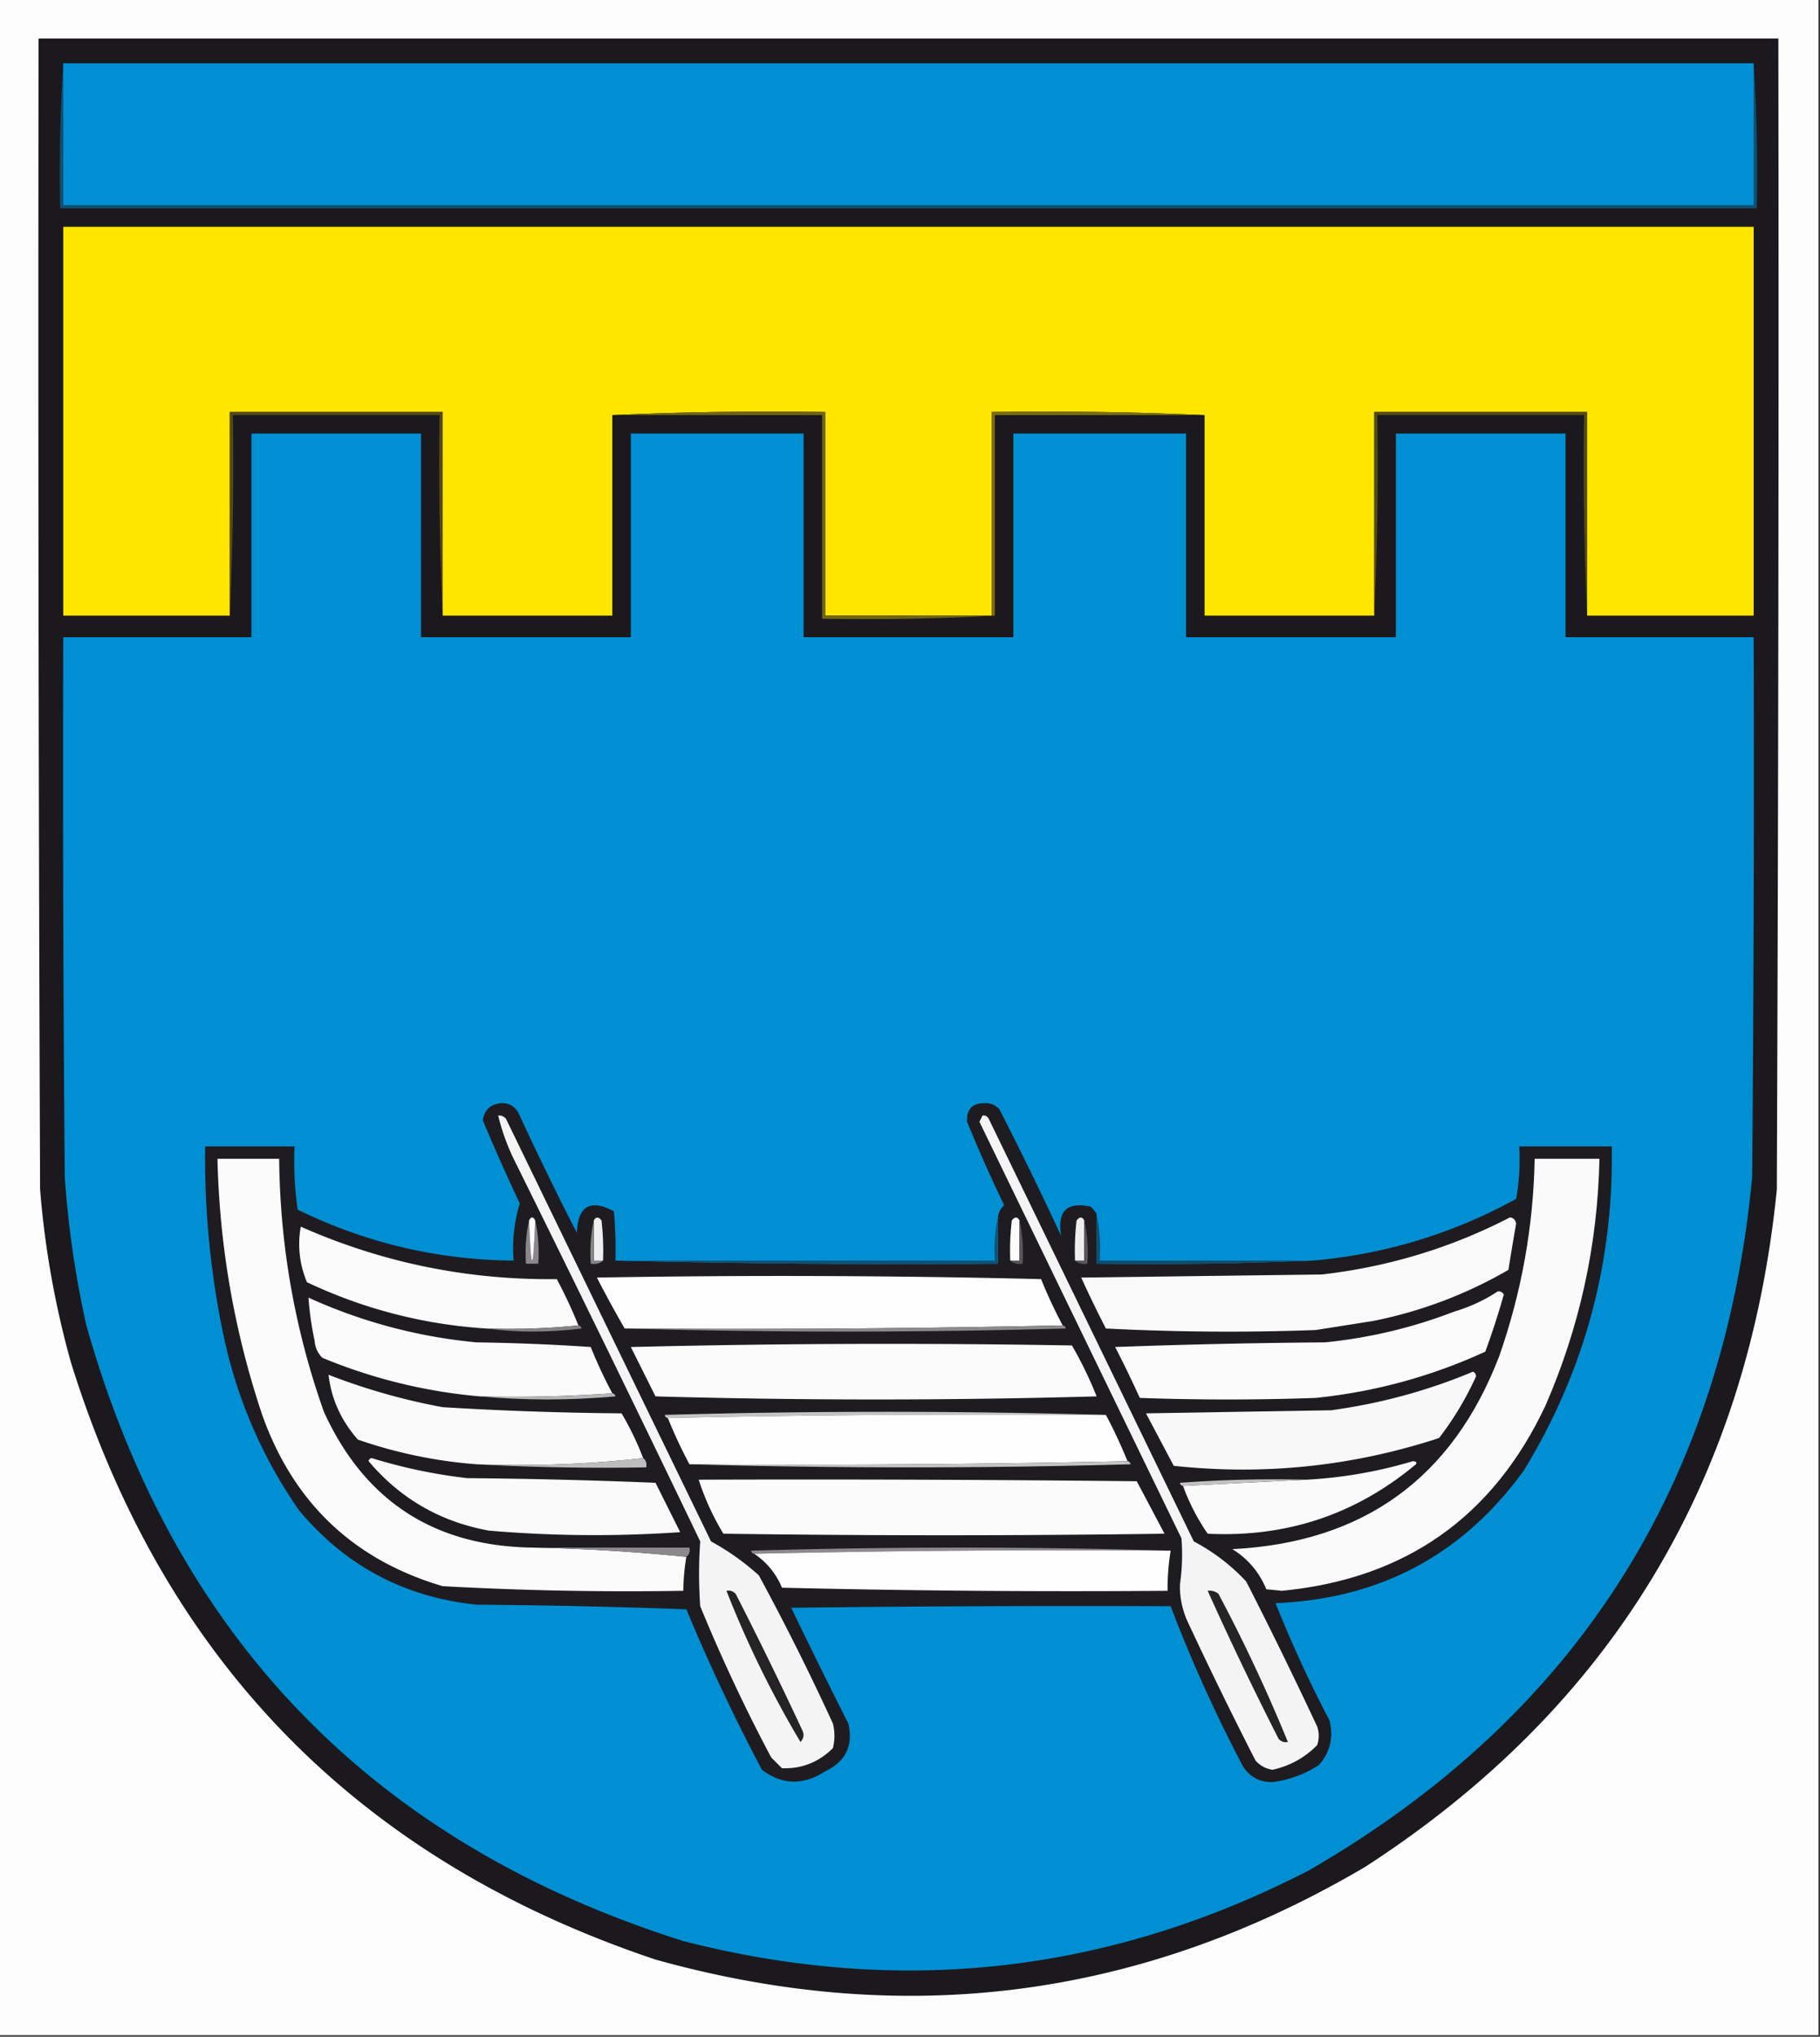 <svg xmlns="http://www.w3.org/2000/svg" width="590" height="660" style="shape-rendering:geometricPrecision;text-rendering:geometricPrecision;image-rendering:optimizeQuality;fill-rule:evenodd;clip-rule:evenodd"><rect width="100%" height="100%" fill="#333333" stroke="none"/><path style="opacity:1" fill="#fcfcfc" d="M-.5-.5h590v660H-.5V-.5z"/><path style="opacity:1" fill="#1b191d" d="M12.5 12.5h564c.167 124.334 0 248.667-.5 373-9.514 94.931-54.014 168.098-133.5 219.5-72.383 42.592-149.05 52.592-230 30C116.305 602.805 53.138 538.305 23 441.5a295.248 295.248 0 0 1-10-56c-.5-124.333-.667-248.666-.5-373z"/><path style="opacity:1" fill="#0f4f71" d="M20.5 20.5v46h548v-46a552.804 552.804 0 0 1 1 47h-550a552.845 552.845 0 0 1 1-47z"/><path style="opacity:1" fill="#008fd4" d="M20.5 20.5h548v46h-548v-46z"/><path style="opacity:1" fill="#fee600" d="M514.5 199.5v-66h-69v66h-55v-65a1190.252 1190.252 0 0 0-69-1v66h-54v-66c-23.173-.331-46.173.002-69 1v65h-55v-66h-69v66h-54v-126h548v126h-54z"/><path style="opacity:1" fill="#534b13" d="M143.5 199.5a1056.868 1056.868 0 0 1-1-65h-67c.33 21.84-.003 43.506-1 65v-66h69v66z"/><path style="opacity:1" fill="#706513" d="M198.5 134.5a1190.252 1190.252 0 0 1 69-1v66h55a784.68 784.68 0 0 1-56 1v-66h-68z"/><path style="opacity:1" fill="#796d11" d="M390.5 134.5h-68v65h-1v-66c23.173-.331 46.173.002 69 1z"/><path style="opacity:1" fill="#534b13" d="M514.5 199.5a1056.868 1056.868 0 0 1-1-65h-67c.331 21.84-.003 43.506-1 65v-66h69v66z"/><path style="opacity:1" fill="#008fd3" d="M81.5 140.5h55v66h68v-66h56v66h68v-66h56v66h68v-66h55v66h61c.167 58.334 0 116.668-.5 175-9.435 99.772-57.268 174.605-143.5 224.5-64.726 33.439-132.392 41.106-203 23C121.128 597.295 56.628 530.795 28 429.5a320.416 320.416 0 0 1-7-48c-.5-58.332-.667-116.666-.5-175h61v-66z"/><path style="opacity:1" fill="#1f1c21" d="M199.5 408.5c41.163.999 82.497 1.332 124 1v-15c.203-1.544.87-2.878 2-4a483.91 483.91 0 0 1-12-27c-.189-3.999 1.644-5.999 5.5-6 2.034-.146 3.701.52 5 2a1163.31 1163.31 0 0 1 20 41c-1.366-7.969 1.801-11.135 9.5-9.5.881.708 1.547 1.542 2 2.5v16c23.506.331 46.839-.002 70-1 23.416-2.028 45.416-8.695 66-20a73.133 73.133 0 0 0 1-17h30c.621 37.857-8.879 72.857-28.5 105-19.789 27.314-46.622 41.647-80.5 43a399.22 399.22 0 0 0 17.5 38c1.358 5.531.191 10.365-3.5 14.5-4.604 2.971-9.604 4.805-15 5.5-4.058.054-7.224-1.612-9.5-5a469.181 469.181 0 0 1-23.5-52c-41.001-.167-82.001 0-123 .5a1955.305 1955.305 0 0 0 18.5 37.5c1.668 7.165-.832 12.332-7.5 15.5-7.143 4.604-13.977 4.438-20.5-.5a616.253 616.253 0 0 1-24.5-52 2314.979 2314.979 0 0 0-68-1.5c-23.317-2.408-42.484-12.575-57.5-30.5-12.415-17.842-20.749-37.509-25-59a280.697 280.697 0 0 1-5.5-59h29a108.41 108.41 0 0 0 1 20.5c22.097 10.786 45.43 16.286 70 16.5-.501-6.339.165-12.506 2-18.5a676.985 676.985 0 0 1-12-27c.565-3.399 2.565-5.232 6-5.5 2.412-.094 4.245.906 5.5 3a1054.097 1054.097 0 0 0 19 39c.361-8.706 4.361-11.039 12-7 .499 5.323.666 10.656.5 16z"/><path style="opacity:1" fill="#fbfbfb" d="M172.5 501.5a622.251 622.251 0 0 1 50 3 72.032 72.032 0 0 0-1 11c-26.034.434-52.034-.066-78-1.5-28.85-8.513-48.35-27.013-58.5-55.5-9.014-26.905-13.847-54.572-14.5-83h20c.268 28.169 5.101 55.503 14.5 82 13.171 28.843 35.671 43.51 67.5 44z"/><path style="opacity:1" fill="#fafafa" d="M497.5 375.5h21c-.563 27.847-6.397 54.514-17.5 80-17.043 36.194-45.543 56.194-85.5 60l-5-.5c-2.262-5.527-5.929-9.86-11-13 42.488-2.143 71.322-22.976 86.5-62.5 7.256-20.71 11.089-42.043 11.5-64z"/><path style="opacity:1" fill="#f4f4f4" d="M161.5 361.5c.996-.086 1.829.248 2.5 1l66.5 137a79.978 79.978 0 0 1 15.5 11 805.41 805.41 0 0 1 24 48 16.242 16.242 0 0 1 0 8c-4.61 4.559-10.11 6.726-16.5 6.5l-3.5-3.5a546.488 546.488 0 0 1-23-49 145.733 145.733 0 0 1 0-21 11550.695 11550.695 0 0 0-60-123 70.009 70.009 0 0 1-5.5-15z"/><path style="opacity:1" fill="#fcfcfc" d="M330.5 395.5v13h-3a84.902 84.902 0 0 1 .5-13c.977-1.274 1.811-1.274 2.5 0z"/><path style="opacity:1" fill="#898789" d="M171.5 395.5c.667 17.333 1.333 17.333 2 0 .986 4.47 1.319 9.137 1 14h-4c-.319-4.863.014-9.53 1-14z"/><path style="opacity:1" fill="#fdfdfd" d="M173.5 395.5c-.667 17.333-1.333 17.333-2 0 .667-1.333 1.333-1.333 2 0z"/><path style="opacity:1" fill="#efefef" d="M195.5 408.5h-3v-13c.689-1.274 1.523-1.274 2.5 0 .499 4.321.666 8.654.5 13z"/><path style="opacity:1" fill="#f4f4f4" d="M318.5 361.5c.876-.131 1.543.202 2 1 22.135 45.605 44.301 91.271 66.5 137a63.669 63.669 0 0 1 17 13 1530.609 1530.609 0 0 1 23 47c.667 2 .667 4 0 6-4.018 4.093-8.851 6.76-14.5 8-2.197-.348-4.03-1.348-5.5-3a1403.007 1403.007 0 0 1-22-45 27.525 27.525 0 0 1-2.5-12 67.69 67.69 0 0 0 .5-15 539336.64 539336.64 0 0 1-65.5-135c.363-.683.696-1.35 1-2z"/><path style="opacity:1" fill="#efeeef" d="M351.5 395.5v13h-3a84.902 84.902 0 0 1 .5-13c.977-1.274 1.811-1.274 2.5 0z"/><path style="opacity:1" fill="#585659" d="M351.5 395.5c.986 4.47 1.319 9.137 1 14-1.599.268-2.932-.066-4-1h3v-13z"/><path style="opacity:1" fill="#f9f9f9" d="M489.5 394.5c1.086.12 1.753.787 2 2-.88 4.99-1.713 9.99-2.5 15-13.548 7.852-28.048 13.352-43.5 16.5l-19 3a771.447 771.447 0 0 1-68-.5 374.56 374.56 0 0 1-8-16.5l78-1c21.601-2.482 41.934-8.649 61-18.5z"/><path style="opacity:1" fill="#868486" d="M192.5 395.5v13h3c-1.068.934-2.401 1.268-4 1-.319-4.863.014-9.53 1-14z"/><path style="opacity:1" fill="#585659" d="M330.5 395.5c.986 4.47 1.319 9.137 1 14-1.599.268-2.932-.066-4-1h3v-13z"/><path style="opacity:1" fill="#fcfbfc" d="M187.5 429.5c-9.819.994-19.819 1.327-30 1-20.288-1.318-39.621-6.318-58-15-2.42-5.838-3.086-11.838-2-18 26.384 11.677 54.051 17.344 83 17a152.269 152.269 0 0 1 7 15z"/><path style="opacity:1" fill="#0d5377" d="M323.5 394.5v15c-41.503.332-82.837-.001-124-1h123c-.319-4.863.014-9.53 1-14z"/><path style="opacity:1" fill="#104d6d" d="M355.5 393.5c.987 4.805 1.321 9.805 1 15h69a1225.063 1225.063 0 0 1-70 1v-16z"/><path style="opacity:1" fill="#fefefe" d="M344.5 429.5a5041.406 5041.406 0 0 1-142 1 380.106 380.106 0 0 1-9-16.5c48.003-.833 96.003-.667 144 .5a153.706 153.706 0 0 0 7 15z"/><path style="opacity:1" fill="#fbfbfb" d="M485.5 418.5c.876-.131 1.543.202 2 1a256.325 256.325 0 0 1-6 18.5c-17.477 8.031-35.81 13.031-55 15-19 .667-38 .667-57 0a374.56 374.56 0 0 0-8-16.5 2314.979 2314.979 0 0 1 68-1.5 160.847 160.847 0 0 0 42-10c5.067-1.512 9.733-3.679 14-6.5zM198.5 451.5a462.903 462.903 0 0 1-43 1 172.332 172.332 0 0 1-51-12.5c-1.504-1.491-2.337-3.324-2.5-5.5a99.116 99.116 0 0 1-2-14c17.324 7.873 35.491 12.707 54.5 14.5 12.347.167 24.68.667 37 1.5a153.706 153.706 0 0 0 7 15z"/><path style="opacity:1" fill="#858385" d="M187.5 429.5c.543.06.876.393 1 1-10.493 1.323-20.826 1.323-31 0 10.181.327 20.181-.006 30-1z"/><path style="opacity:1" fill="#8c8a8c" d="M344.5 429.5c.543.06.876.393 1 1a2561.098 2561.098 0 0 1-143 0c47.503.332 94.836-.001 142-1z"/><path style="opacity:1" fill="#fbfbfb" d="M204.5 436.5a3411.7 3411.7 0 0 1 143-.5 125.486 125.486 0 0 1 8 16.5 2557.264 2557.264 0 0 1-143 0l-8-16z"/><path style="opacity:1" fill="#f8f8f8" d="M477.5 444.5c.597.235.93.735 1 1.5a101.075 101.075 0 0 1-12 20c-27.967 9.154-56.634 12.154-86 9l-9-17 60-1c15.973-2.174 31.307-6.341 46-12.5z"/><path style="opacity:1" fill="#fafafa" d="M208.5 472.5c-17.636 1.987-35.636 2.653-54 2a152.512 152.512 0 0 1-38.5-8c-5.437-6.191-8.604-13.191-9.5-21a204.72 204.72 0 0 0 37 10.5 1098.714 1098.714 0 0 0 58 2 96.666 96.666 0 0 1 7 14.5z"/><path style="opacity:1" fill="#b7b6b7" d="M198.5 451.5c.543.06.876.393 1 1-14.828 1.326-29.495 1.326-44 0 14.51.329 28.843-.004 43-1z"/><path style="opacity:1" fill="#c5c4c5" d="M358.5 458.5c-47.503-.332-94.836.001-142 1-.543-.06-.876-.393-1-1a2561.098 2561.098 0 0 1 143 0z"/><path style="opacity:1" fill="#fefefe" d="M358.5 458.5a153.132 153.132 0 0 1 7 15 5041.406 5041.406 0 0 1-142 1 153.132 153.132 0 0 1-7-15 5041.406 5041.406 0 0 1 142-1z"/><path style="opacity:1" fill="#fafafa" d="M119.5 473.5c.06-.543.393-.876 1-1a170.883 170.883 0 0 0 31 6.5c20.342.167 40.675.667 61 1.5l8 16a402.375 402.375 0 0 1-62-.5c-15.756-2.873-28.756-10.373-39-22.5z"/><path style="opacity:1" fill="#bebdbe" d="M208.5 472.5c.904.709 1.237 1.709 1 3a756.853 756.853 0 0 1-55-1c18.364.653 36.364-.013 54-2z"/><path style="opacity:1" fill="#c5c4c5" d="M365.5 473.5c.543.06.876.393 1 1a2561.098 2561.098 0 0 1-143 0c47.503.332 94.836-.001 142-1z"/><path style="opacity:1" fill="#fafafa" d="m383.5 481.5 40-2a147.544 147.544 0 0 0 34.5-6c1.033.048 1.366.381 1 1-19.463 16.265-41.963 23.765-67.5 22.5a68.317 68.317 0 0 1-8-15.5z"/><path style="opacity:1" fill="#c3c2c3" d="m423.5 479.5-40 2c-.543-.06-.876-.393-1-1a421.042 421.042 0 0 1 41-1z"/><path style="opacity:1" fill="#fbfbfb" d="M226.5 479.5c47.335-.167 94.668 0 142 .5a5453.676 5453.676 0 0 1 9 17c-47.667.667-95.333.667-143 0-3.378-5.583-6.044-11.416-8-17.5z"/><path style="opacity:1" fill="#8b898b" d="M172.5 501.5h51c.237 1.291-.096 2.291-1 3a622.251 622.251 0 0 0-50-3z"/><path style="opacity:1" fill="#8c8a8c" d="M379.5 502.5c-45.17-.332-90.17.001-135 1-.543-.06-.876-.393-1-1a2316.545 2316.545 0 0 1 136 0z"/><path style="opacity:1" fill="#fefefe" d="M244.5 503.5c44.83-.999 89.83-1.332 135-1a77.1 77.1 0 0 0-1 13c-41.672.333-83.339 0-125-1-1.919-4.582-4.919-8.249-9-11z"/><path style="opacity:1" fill="#252326" d="M235.5 515.5c1.175-.219 2.175.114 3 1a1340.67 1340.67 0 0 1 21.5 44c.781 1.444.614 2.777-.5 4a333.414 333.414 0 0 1-24-49z"/><path style="opacity:1" fill="#262327" d="M391.5 515.5c1.322-.17 2.489.163 3.5 1a522.197 522.197 0 0 1 22.5 48c-1.175.219-2.175-.114-3-1a1112.468 1112.468 0 0 1-23-48z"/></svg>